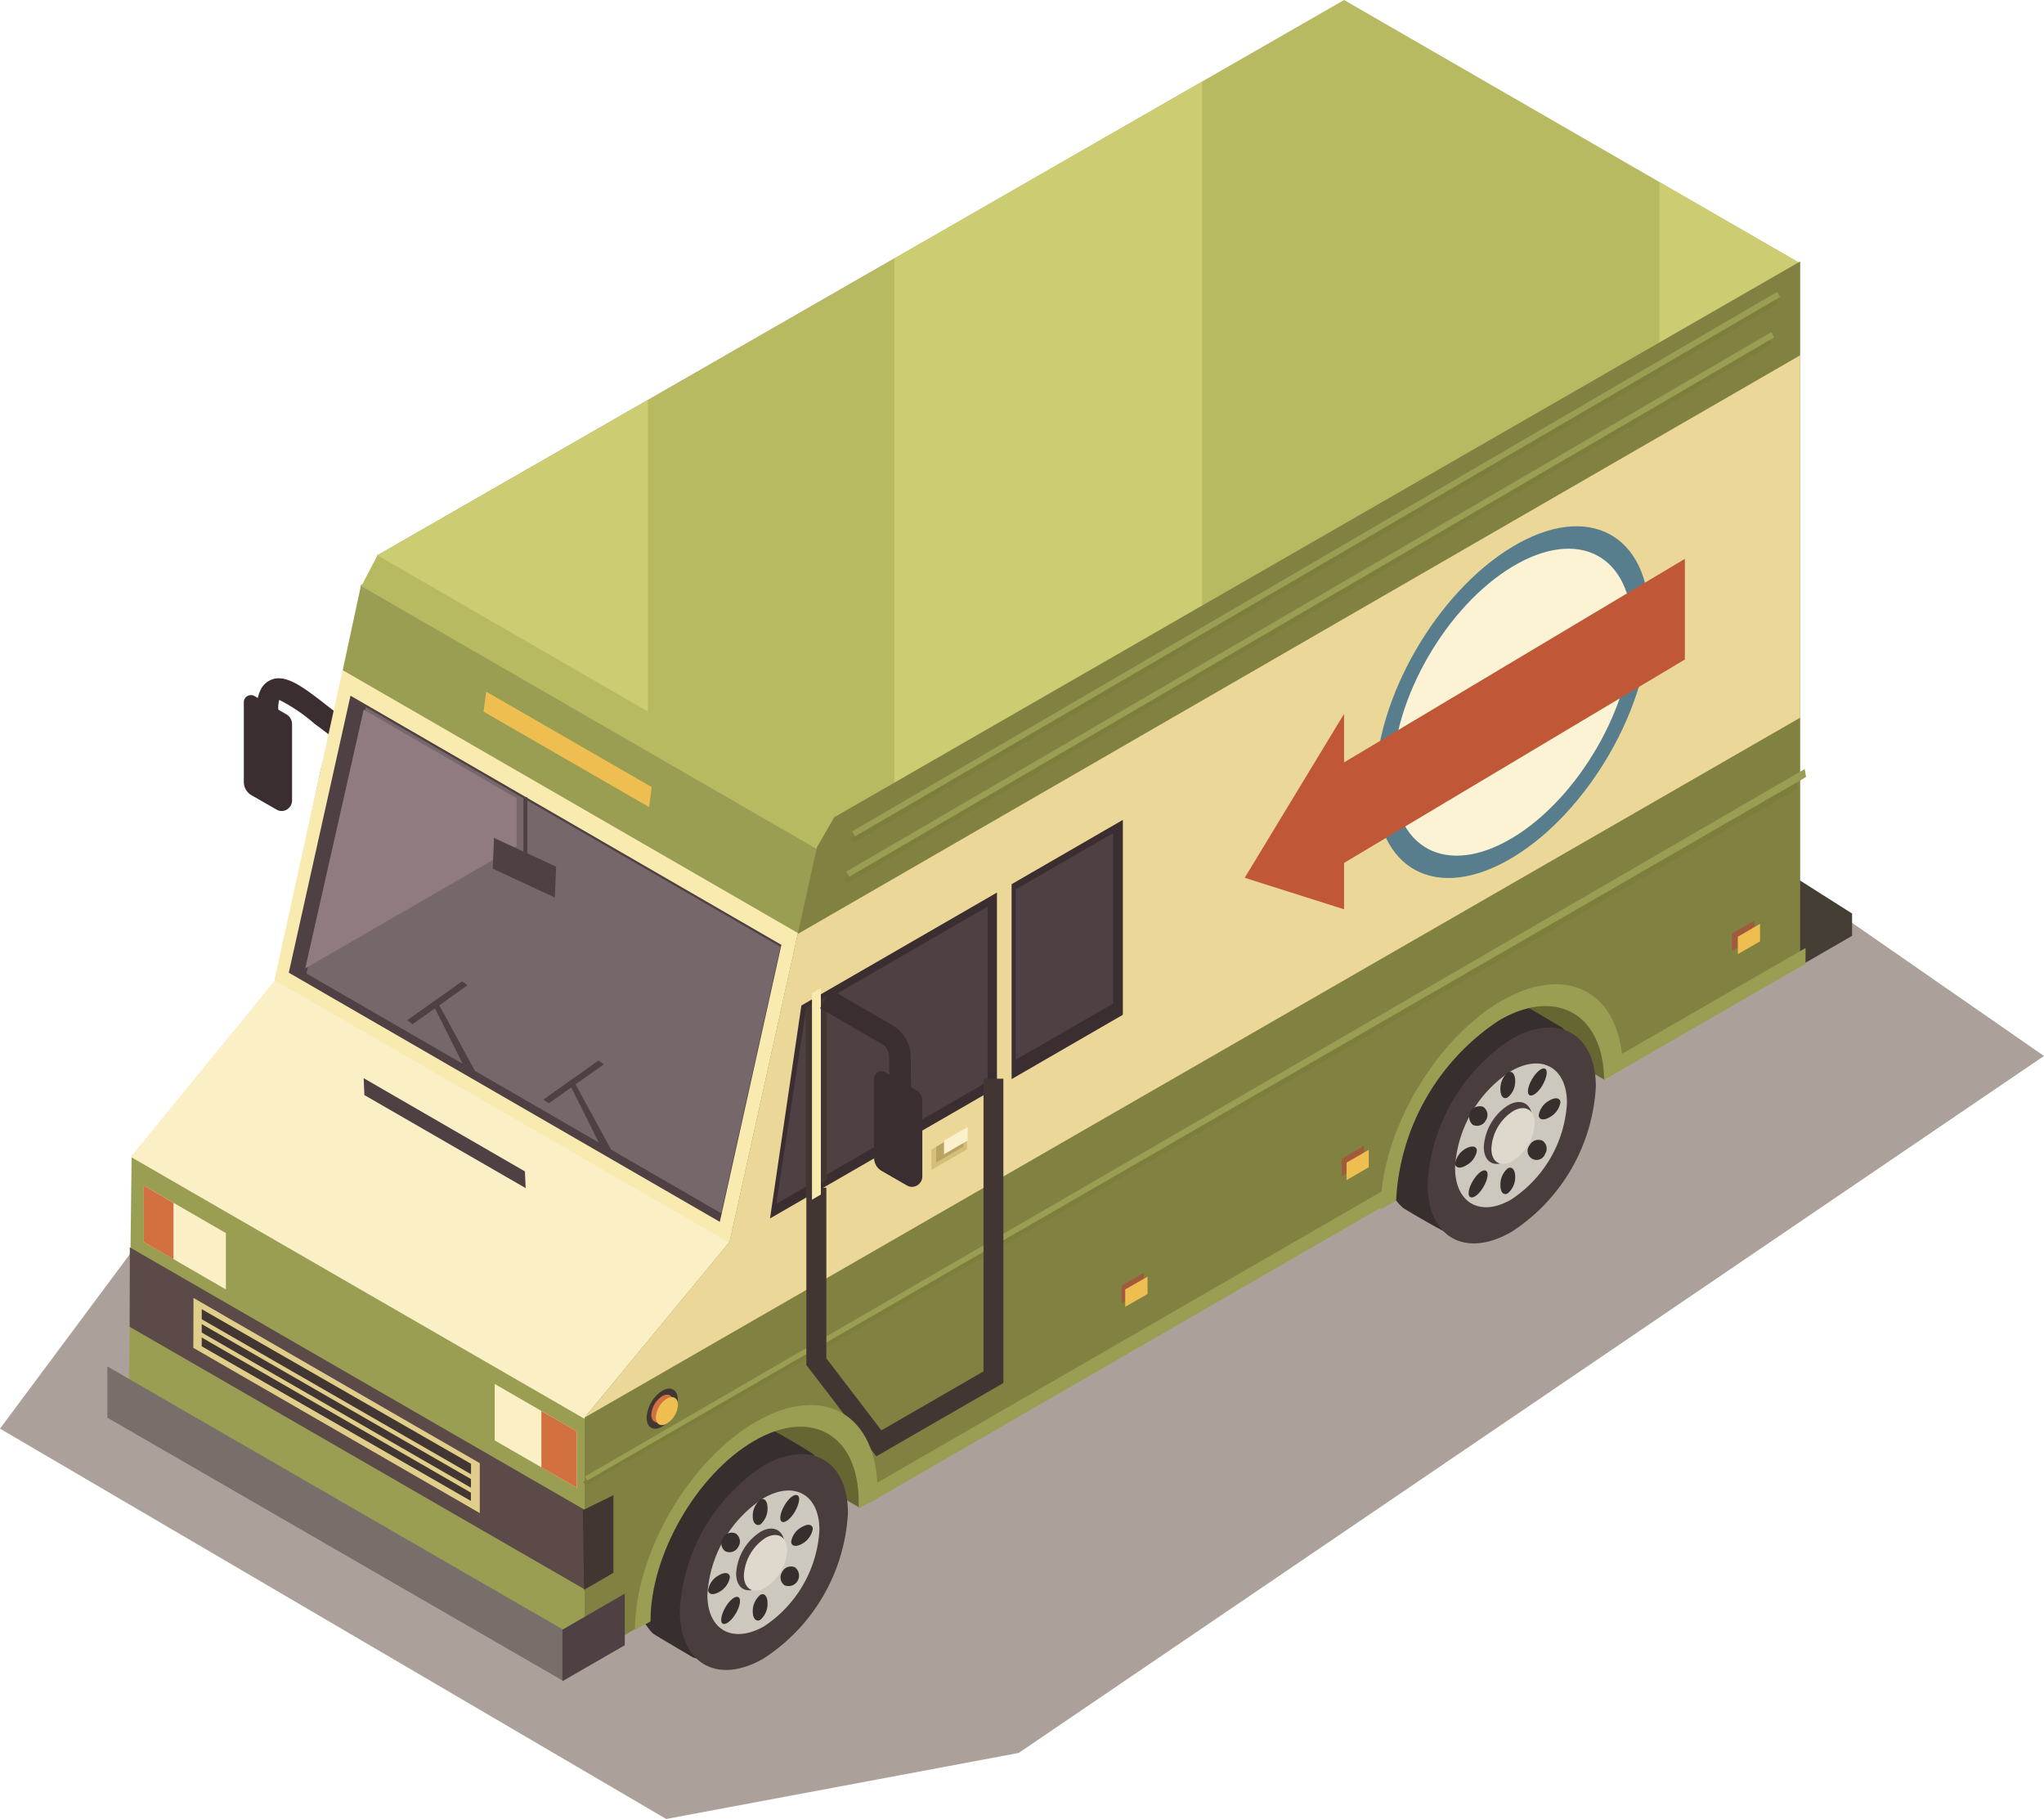 <svg xmlns="http://www.w3.org/2000/svg" viewBox="0 0 156.35 139.15"><defs><style>.cls-1{isolation:isolate;}.cls-2{fill:#301404;opacity:0.4;mix-blend-mode:multiply;}.cls-3{fill:#3b2e31;}.cls-4{fill:#999e53;}.cls-5{fill:#5b4a47;}.cls-6{fill:#e1ce8a;}.cls-7{fill:#786f6b;}.cls-8{fill:#faefc5;}.cls-9{fill:#f9eab0;}.cls-10{fill:#4e4043;}.cls-11{fill:#b8ba62;}.cls-12{fill:#cccc73;}.cls-13{fill:#663;}.cls-14{fill:#443e35;}.cls-15{fill:#372e2e;}.cls-16{fill:#493e3d;}.cls-17{fill:#cdc8bd;}.cls-18{fill:#ded8cd;}.cls-19{fill:#818241;}.cls-20{fill:#7d7e3c;}.cls-21{fill:#ebd899;}.cls-22{fill:#423633;}.cls-23{fill:#d37040;}.cls-24{fill:#eebf50;}.cls-25{fill:#a15a3d;}.cls-26{fill:#587e8e;}.cls-27{fill:#fbf3d3;}.cls-28{fill:#76676a;}.cls-29{fill:#8f7b80;}.cls-30{fill:#d3be7b;}.cls-31{fill:#bba261;}.cls-32{fill:#faf1cc;}.cls-33{fill:#c05736;}</style></defs><title>Recurso36</title><g class="cls-1"><g id="Capa_2" data-name="Capa 2"><g id="ELEMENTOS_INDIVIDUALES" data-name="ELEMENTOS INDIVIDUALES"><polygon class="cls-2" points="77.92 134.1 156.35 80.78 68.41 19.77 46.63 32.28 28.87 42.48 24.54 58.83 21.14 74.86 13.46 91.2 0 109.29 50.96 139.15 77.92 134.1"/><path class="cls-3" d="M18.65,53.72a.53.53,0,0,1,.27-.47.54.54,0,0,1,.55,0l2.43,1.39a.88.88,0,0,1,.44.76v5.84a.8.8,0,0,1-.4.69.75.75,0,0,1-.79,0l-1.92-1.1a1.17,1.17,0,0,1-.58-1Z"/><path class="cls-3" d="M25.58,56.5l1-1.32c-.51-.38-1-.77-1.47-1.13-1.93-1.51-3.33-2.59-4.47-2-.95.46-1,1.75-1,2.18v0L19.79,56l1.63-.14-.14-1.68a2.52,2.52,0,0,1,.08-.64,12.89,12.89,0,0,1,2.7,1.83C24.55,55.72,25.05,56.12,25.58,56.5Z"/><polygon class="cls-4" points="10.07 88.35 44.96 108.5 44.74 126.8 9.85 106.66 10.07 88.35"/><polygon class="cls-5" points="9.93 95.42 44.82 115.56 44.82 121.64 9.92 101.5 9.93 95.42"/><polygon class="cls-6" points="14.8 99.29 36.7 111.93 36.7 115.75 14.79 103.11 14.8 99.29"/><polygon class="cls-7" points="8.21 104.53 43.1 124.68 43.1 128.6 8.21 108.45 8.21 104.53"/><polygon class="cls-8" points="21.14 74.86 56.03 95 44.89 108.64 10 88.5 21.14 74.86"/><polygon class="cls-9" points="27.64 44.74 62.54 64.88 55.88 95.11 20.99 74.97 27.64 44.74"/><polygon class="cls-10" points="26.81 53.22 59.77 72.28 55.06 93.47 22.09 74.41 26.81 53.22"/><polygon class="cls-4" points="27.63 44.7 62.53 64.84 61.11 71.42 26.22 51.27 27.63 44.7"/><polygon class="cls-11" points="28.91 42.41 63.8 62.55 62.53 64.98 27.64 44.84 28.91 42.41"/><polygon class="cls-11" points="102.81 0 137.7 20.14 63.77 62.63 28.87 42.48 102.81 0"/><polygon class="cls-12" points="126.93 13.93 137.7 20.14 126.93 26.33 126.93 13.93"/><polygon class="cls-12" points="49.56 30.59 49.56 54.43 28.87 42.48 49.56 30.59"/><polygon class="cls-12" points="68.41 19.77 91.95 6.24 91.95 46.43 68.41 59.97 68.41 19.77"/><polygon class="cls-13" points="56.41 102.59 65.78 108 65.78 115.35 56.41 109.94 56.41 102.59"/><polygon class="cls-13" points="113.37 69.85 122.74 75.26 122.74 82.61 113.37 77.2 113.37 69.85"/><polygon class="cls-14" points="128.42 72.38 137.41 67.18 141.68 69.89 134.38 75.05 128.42 72.38"/><polygon class="cls-14" points="132.68 75.06 141.67 69.87 141.67 71.59 132.68 76.78 132.68 75.06"/><path class="cls-15" d="M48.61,121.19A14.18,14.18,0,0,1,55,110.09a4.87,4.87,0,0,1,4.11-.67c.33.13,2.87,1.65,3,1.75a4.7,4.7,0,0,1,1.54,3.9,14.21,14.21,0,0,1-6.43,11.1,4.75,4.75,0,0,1-4.21.62s-3-1.76-3.09-1.85A4.86,4.86,0,0,1,48.61,121.19Z"/><path class="cls-16" d="M52,123.2a14.18,14.18,0,0,1,6.43-11.1c3.55-2,6.43-.41,6.43,3.67a14.16,14.16,0,0,1-6.43,11.09C54.9,128.92,52,127.28,52,123.2Z"/><path class="cls-17" d="M54.11,122a9.44,9.44,0,0,1,4.29-7.39c2.36-1.36,4.28-.28,4.28,2.44a9.45,9.45,0,0,1-4.28,7.39C56,125.76,54.11,124.67,54.11,122Z"/><path class="cls-15" d="M57.58,116a1.6,1.6,0,0,1,.57-1.27c.31-.18.56.1.56.62a1.6,1.6,0,0,1-.56,1.28C57.84,116.76,57.58,116.49,57.58,116Z"/><path class="cls-15" d="M57.58,123.29a1.62,1.62,0,0,1,.57-1.28c.31-.18.56.1.56.63a1.6,1.6,0,0,1-.56,1.28C57.84,124.09,57.58,123.81,57.58,123.29Z"/><path class="cls-15" d="M55,121.79c-.46.26-.83.19-.83-.17A1.59,1.59,0,0,1,55,120.5c.46-.27.83-.19.83.17A1.61,1.61,0,0,1,55,121.79Z"/><path class="cls-15" d="M61.35,118.1c-.46.26-.83.19-.83-.17a1.55,1.55,0,0,1,.83-1.12c.45-.27.82-.2.82.17A1.63,1.63,0,0,1,61.35,118.1Z"/><path class="cls-15" d="M56.29,123.42c-.33.56-.77.91-1,.79s-.13-.68.19-1.24.77-.92,1-.79S56.61,122.87,56.29,123.42Z"/><path class="cls-15" d="M60.81,115.63c-.33.56-.77.91-1,.78s-.13-.68.19-1.24.76-.91,1-.78S61.13,115.06,60.81,115.63Z"/><path class="cls-15" d="M60.81,119.9a.8.8,0,0,1-.8,1.37.74.74,0,0,1-.19-1A.75.75,0,0,1,60.81,119.9Z"/><path class="cls-15" d="M56.29,117.32a.74.74,0,0,1,.19,1,.75.75,0,0,1-1,.35.73.73,0,0,1-.18-1A.74.74,0,0,1,56.29,117.32Z"/><path class="cls-16" d="M56.31,120.37a4.07,4.07,0,0,1,1.85-3.18c1-.59,1.85-.12,1.85,1a4.06,4.06,0,0,1-1.85,3.19C57.14,122,56.31,121.55,56.31,120.37Z"/><path class="cls-18" d="M56.9,120.51a3.66,3.66,0,0,1,1.65-2.86c.92-.52,1.66-.1,1.66.95a3.63,3.63,0,0,1-1.66,2.85C57.64,122,56.9,121.55,56.9,120.51Z"/><path class="cls-15" d="M105.79,88.56a14.17,14.17,0,0,1,6.44-11.09,4.74,4.74,0,0,1,4.27-.61c.18.08,2.81,1.64,3,1.76a4.8,4.8,0,0,1,1.44,3.82,14.15,14.15,0,0,1-6.44,11.09,5,5,0,0,1-3.87.75c-.24-.07-3.22-1.79-3.35-1.91A4.77,4.77,0,0,1,105.79,88.56Z"/><path class="cls-16" d="M109.2,90.57a14.18,14.18,0,0,1,6.43-11.1c3.55-2,6.44-.41,6.44,3.67a14.16,14.16,0,0,1-6.44,11.09C112.08,96.29,109.2,94.65,109.2,90.57Z"/><path class="cls-17" d="M111.3,89.33a9.42,9.42,0,0,1,4.28-7.39c2.36-1.36,4.28-.27,4.28,2.44a9.47,9.47,0,0,1-4.28,7.39C113.21,93.14,111.3,92,111.3,89.33Z"/><path class="cls-15" d="M114.77,83.33a1.6,1.6,0,0,1,.56-1.28c.31-.18.57.1.57.63a1.58,1.58,0,0,1-.57,1.27C115,84.13,114.77,83.85,114.77,83.33Z"/><path class="cls-15" d="M114.77,90.66a1.61,1.61,0,0,1,.56-1.28c.31-.18.57.1.57.63a1.6,1.6,0,0,1-.57,1.28C115,91.47,114.77,91.19,114.77,90.66Z"/><path class="cls-15" d="M112.13,89.16c-.45.27-.82.19-.82-.17a1.62,1.62,0,0,1,.82-1.13c.47-.25.84-.18.84.17A1.58,1.58,0,0,1,112.13,89.16Z"/><path class="cls-15" d="M118.53,85.47c-.46.27-.83.19-.83-.17a1.58,1.58,0,0,1,.83-1.12c.46-.27.83-.19.83.16A1.61,1.61,0,0,1,118.53,85.47Z"/><path class="cls-15" d="M113.47,90.8c-.32.56-.76.9-1,.78s-.14-.68.19-1.24.76-.91,1-.78S113.8,90.23,113.47,90.8Z"/><path class="cls-15" d="M118,83c-.32.56-.77.91-1,.78s-.13-.68.19-1.23.77-.92,1-.79S118.31,82.44,118,83Z"/><path class="cls-15" d="M118,87.27a.74.74,0,0,1,.19,1,.69.69,0,1,1-1.18-.67A.75.75,0,0,1,118,87.27Z"/><path class="cls-15" d="M113.47,84.69a.73.73,0,0,1,.19,1,.75.75,0,0,1-1,.36.81.81,0,0,1,.79-1.38Z"/><path class="cls-16" d="M113.5,87.74a4.07,4.07,0,0,1,1.85-3.18c1-.59,1.85-.12,1.85,1a4.08,4.08,0,0,1-1.85,3.19C114.33,89.39,113.5,88.92,113.5,87.74Z"/><path class="cls-18" d="M114.08,87.88A3.61,3.61,0,0,1,115.74,85c.91-.53,1.65-.11,1.65.94a3.65,3.65,0,0,1-1.65,2.85C114.82,89.35,114.08,88.93,114.08,87.88Z"/><path class="cls-19" d="M55.81,95l6.68-30.19,1.32-2.29L137.7,20V73.17l-14.1,8.14c-.19-5.17-4-7.2-8.62-4.51s-8.44,9.07-8.63,14.46L65.92,114.61c0-5.19-3.75-7.27-8.31-4.64s-8.27,9-8.32,14.24l-4.57,2.63v-18.4Z"/><polygon class="cls-20" points="44.79 113.65 137.48 60.36 137.38 59.75 44.61 113.35 44.79 113.65"/><polygon class="cls-4" points="44.92 113.26 138.15 59.44 138.05 58.83 44.74 112.95 44.92 113.26"/><polygon class="cls-10" points="43.02 124.67 47.79 121.91 47.79 125.86 43.02 128.61 43.02 124.67"/><polygon class="cls-21" points="44.72 108.44 55.81 95 61.02 71.45 137.7 27.18 137.7 54.9 44.72 108.44"/><polygon class="cls-4" points="66.47 113.79 106.75 90.53 106.75 91.73 66.47 114.99 66.47 113.79"/><polygon class="cls-4" points="122.88 81.3 138.11 72.52 138.11 73.72 122.88 82.5 122.88 81.3"/><polygon class="cls-3" points="61.3 76.92 76.26 68.28 76.26 83.19 58.9 93.21 61.3 76.92"/><polygon class="cls-10" points="61.63 77.39 75.55 69.35 75.54 82.75 59.38 92.09 61.63 77.39"/><polygon class="cls-3" points="77.38 67.64 85.89 62.72 85.89 77.63 77.38 82.55 77.38 67.64"/><polygon class="cls-22" points="67.03 111.41 76.75 105.8 76.75 82.52 75.23 82.52 75.23 104.91 67.42 109.42 63.21 103.91 63.21 90.86 61.68 90.86 61.68 104.42 67.03 111.41"/><polygon class="cls-22" points="61.63 77.12 63.26 76.17 63.26 90.25 61.63 91.2 61.63 77.12"/><polygon class="cls-9" points="62.11 75.98 62.79 75.59 62.79 91.38 62.11 91.78 62.11 75.98"/><path class="cls-22" d="M51.85,107.07a2.65,2.65,0,0,1-1.19,2.06c-.66.38-1.2.08-1.2-.68a2.65,2.65,0,0,1,1.2-2.06C51.31,106,51.85,106.32,51.85,107.07Z"/><path class="cls-23" d="M51.49,107.28a1.87,1.87,0,0,1-.83,1.44c-.47.26-.84,0-.84-.48a1.83,1.83,0,0,1,.84-1.44C51.11,106.54,51.49,106.75,51.49,107.28Z"/><path class="cls-24" d="M51.86,107.47A1.81,1.81,0,0,1,51,108.9c-.46.27-.83.06-.83-.47A1.81,1.81,0,0,1,51,107C51.49,106.73,51.86,106.94,51.86,107.47Z"/><polygon class="cls-25" points="85.79 98.36 87.49 97.38 87.49 98.71 85.79 99.69 85.79 98.36"/><polygon class="cls-24" points="86.07 98.64 87.78 97.66 87.78 98.99 86.07 99.97 86.07 98.64"/><polygon class="cls-25" points="102.63 88.65 104.33 87.66 104.33 88.99 102.63 89.98 102.63 88.65"/><polygon class="cls-24" points="103 88.94 104.7 87.96 104.7 89.29 103 90.28 103 88.94"/><polygon class="cls-25" points="132.48 71.41 134.19 70.43 134.19 71.76 132.48 72.74 132.48 71.41"/><polygon class="cls-24" points="132.93 71.66 134.63 70.67 134.63 72.01 132.93 72.99 132.93 71.66"/><path class="cls-26" d="M105.21,60c0,6.57,4.7,9.08,10.49,5.6S126.18,54,126.18,47.43s-4.69-9.08-10.48-5.61S105.21,53.44,105.21,60Z"/><path class="cls-27" d="M106.55,59.2c0,5.73,4.09,7.93,9.15,4.89s9.15-10.14,9.15-15.87-4.1-7.91-9.15-4.88S106.55,53.48,106.55,59.2Z"/><polygon class="cls-22" points="44.58 115.53 46.92 114.38 46.92 120.32 44.68 121.62 44.58 115.53"/><polygon class="cls-10" points="77.69 68.04 85.14 63.74 85.14 76.78 77.69 81.07 77.69 68.04"/><path class="cls-4" d="M65.68,115.39c0-.18,0-.35,0-.53,0-5.1-3.62-7.18-8-4.63s-7.94,8.71-7.92,13.81l-1.19.65c0-5.87,4.17-13,9.28-15.94s9.27-.59,9.27,5.29c0,.19,0,.39,0,.57Z"/><path class="cls-4" d="M114.85,76.57c5.1-2.94,9.23-.62,9.28,5.2l-1.43.82c-.06-5-3.64-7.07-8-4.55a17.55,17.55,0,0,0-7.91,13.82l-1.19.65C105.61,86.64,109.75,79.52,114.85,76.57Z"/><polygon class="cls-28" points="27.98 54.09 59.7 72.43 55.16 92.81 23.44 74.47 27.98 54.09"/><polygon class="cls-29" points="23.35 74.08 27.82 54.28 39.52 61.07 39.52 64.74 23.35 74.08"/><polygon class="cls-10" points="37.79 64.1 42.54 66.3 42.44 68.66 37.69 66.45 37.79 64.1"/><rect class="cls-10" x="40.04" y="60.99" width="0.3" height="5.61"/><polygon class="cls-30" points="71.25 87.94 73.97 86.36 73.97 87.92 71.25 89.5 71.25 87.94"/><polygon class="cls-31" points="71.61 87.73 73.69 86.52 73.69 87.72 71.61 88.93 71.61 87.73"/><polygon class="cls-32" points="72.21 87.26 74.02 86.21 74.02 87.25 72.21 88.3 72.21 87.26"/><polygon class="cls-24" points="37.19 52.91 49.85 60.21 49.65 61.74 36.99 54.44 37.19 52.91"/><polygon class="cls-8" points="37.84 105.87 44.12 109.5 44.12 113.81 37.84 110.19 37.84 105.87"/><polygon class="cls-8" points="11 90.7 17.28 94.33 17.28 98.64 11 95.01 11 90.7"/><polygon class="cls-33" points="128.88 42.75 99.7 60.18 99.7 67.87 128.88 50.45 128.88 42.75"/><polygon class="cls-33" points="102.81 69.56 102.81 54.61 95.21 67.15 102.81 69.56"/><path class="cls-3" d="M66.86,82.5a.57.57,0,0,1,.28-.48.54.54,0,0,1,.55,0l2.43,1.41a.85.85,0,0,1,.43.74V90a.79.79,0,0,1-.39.68.77.77,0,0,1-.8,0l-1.91-1.1a1.16,1.16,0,0,1-.59-1Z"/><path class="cls-3" d="M68.07,85.15l1.65,0-.06-4.34a2.82,2.82,0,0,0-1.39-2.38l-4.72-2.73-.82,1.43,4.71,2.72a1.13,1.13,0,0,1,.57,1Z"/><polygon class="cls-10" points="27.82 82.48 40.15 89.61 40.21 90.89 27.87 83.77 27.82 82.48"/><rect class="cls-20" x="59.55" y="43.44" width="81.9" height="0.45" transform="translate(-8.31 56.58) rotate(-30.25)"/><polygon class="cls-4" points="65.41 63.98 136.16 22.72 135.94 22.33 65.18 63.6 65.41 63.98"/><polygon class="cls-20" points="64.79 67.57 135.55 26.31 135.32 25.92 64.57 67.18 64.79 67.57"/><polygon class="cls-4" points="64.96 67.07 135.71 25.81 135.49 25.41 64.73 66.68 64.96 67.07"/><polygon class="cls-23" points="41.41 107.94 44.12 109.5 44.12 113.81 41.41 112.25 41.41 107.94"/><polygon class="cls-23" points="13.27 92.02 13.27 96.33 11 95.01 11 90.7 13.27 92.02"/><polygon class="cls-22" points="15.43 100.15 36.03 111.98 36.02 114.82 15.43 102.99 15.43 100.15"/><polygon class="cls-6" points="15 101.69 36.34 113.99 36.34 114.37 15 102.07 15 101.69"/><polygon class="cls-6" points="15.03 100.69 36.38 112.98 36.38 113.35 15.03 101.06 15.03 100.69"/><polygon class="cls-10" points="43.63 83.05 44.02 82.94 47.16 88.71 46.15 88.09 43.63 83.05"/><polygon class="cls-10" points="45.78 81.13 46.19 81.42 41.98 84.4 41.57 84.11 45.78 81.13"/><polygon class="cls-10" points="33.2 76.99 33.59 76.88 36.73 82.66 35.72 82.04 33.2 76.99"/><polygon class="cls-10" points="35.35 75.07 35.76 75.37 31.56 78.35 31.14 78.05 35.35 75.07"/></g></g></g></svg>